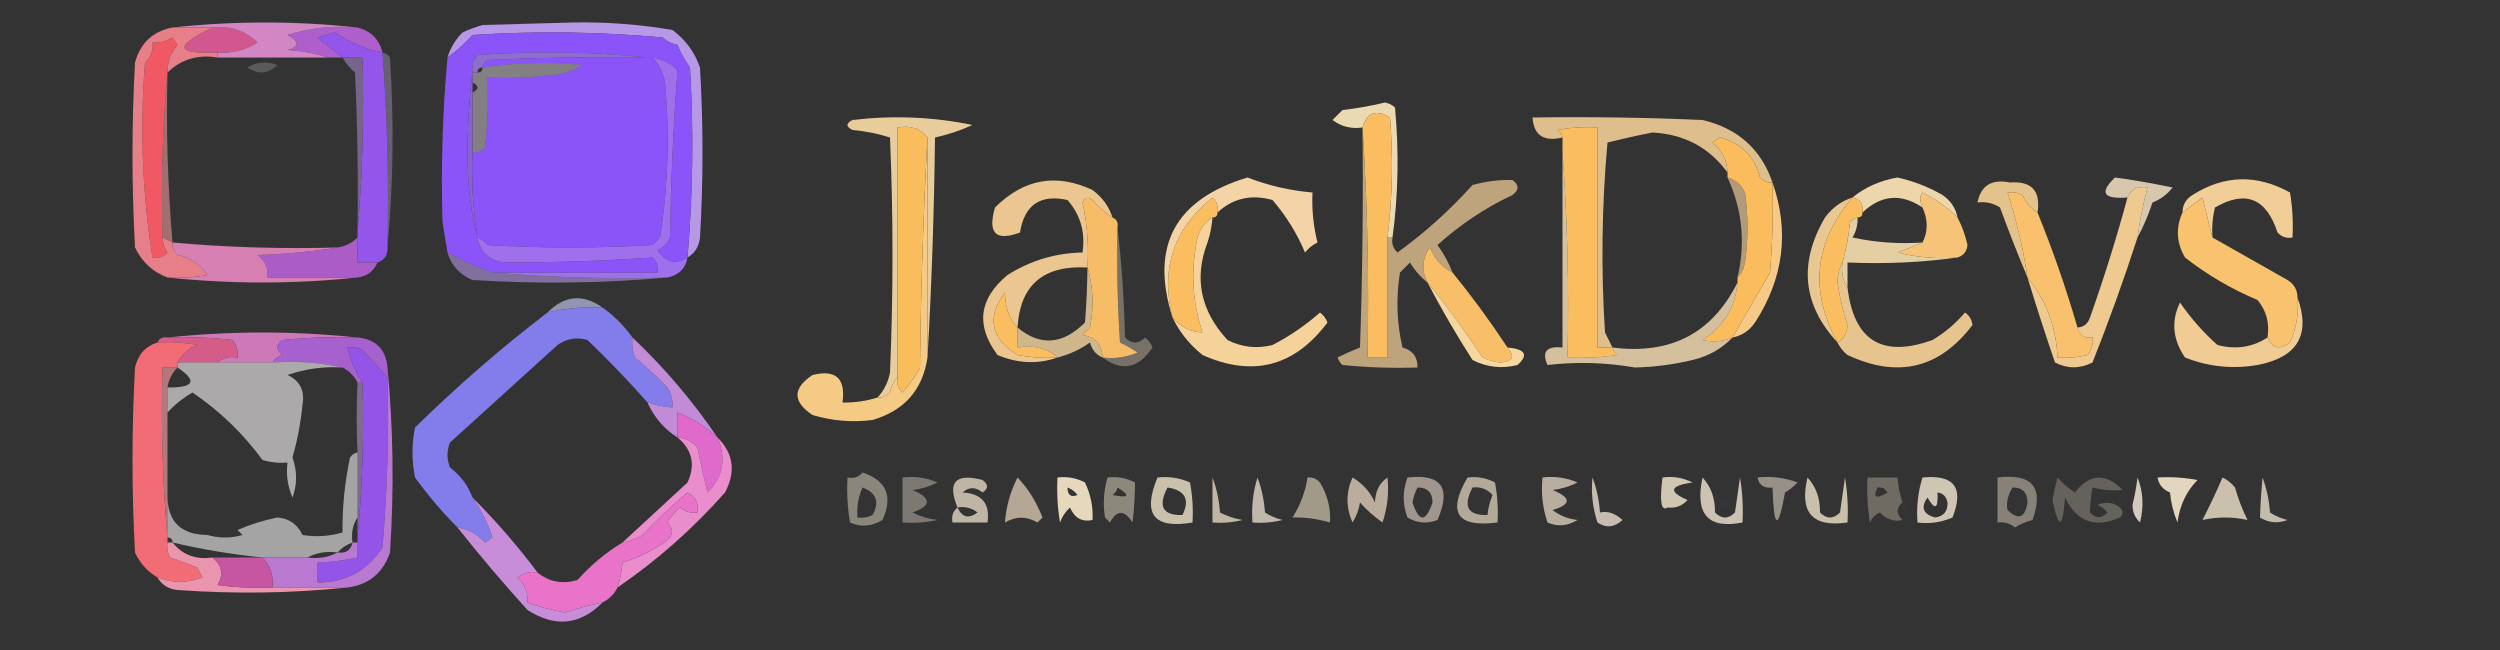 <?xml version="1.0" encoding="UTF-8"?>
<!DOCTYPE svg PUBLIC "-//W3C//DTD SVG 1.1//EN" "http://www.w3.org/Graphics/SVG/1.1/DTD/svg11.dtd">
<svg xmlns="http://www.w3.org/2000/svg" version="1.1" width="500px" height="130px" style="shape-rendering:geometricPrecision; text-rendering:geometricPrecision; image-rendering:optimizeQuality; fill-rule:evenodd; clip-rule:evenodd" xmlns:xlink="http://www.w3.org/1999/xlink">
<rect width="100%" height="100%" fill="#333333" stroke="none"/>
<g><path style="opacity:0.004" fill="#fefffe" d="M 454.5,-0.5 C 454.833,-0.5 455.167,-0.5 455.5,-0.5C 455.315,0.17 454.981,0.17 454.5,-0.5 Z"/></g>
<g><path style="opacity:0.004" fill="#fefffe" d="M 196.5,3.5 C 197.833,4.167 197.833,4.167 196.5,3.5 Z"/></g>
<g><path style="opacity:0.004" fill="#fefffe" d="M 310.5,3.5 C 311.833,4.167 311.833,4.167 310.5,3.5 Z"/></g>
<g><path style="opacity:0.004" fill="#fefffe" d="M 92.5,6.5 C 91.833,5.167 91.833,5.167 92.5,6.5 Z"/></g>
<g><path style="opacity:0.973" fill="#bb9beb" d="M 137.5,51.5 C 138.587,38.859 138.754,26.193 138,13.5C 136.98,12.11 136.147,10.61 135.5,9C 134.376,8.751 133.376,8.251 132.5,7.5C 119.846,6.334 107.18,6.167 94.5,7C 92.963,8.707 91.296,10.207 89.5,11.5C 90.075,9.589 91.075,7.922 92.5,6.5C 93.766,5.91 95.099,5.41 96.5,5C 102.5,4.833 108.5,4.667 114.5,4.5C 121.269,4.371 127.936,4.871 134.5,6C 137.106,7.938 138.939,10.438 140,13.5C 140.667,24.833 140.667,36.167 140,47.5C 139.8,49.32 138.966,50.653 137.5,51.5 Z"/></g>
<g><path style="opacity:1" fill="#d3578f" d="M 42.5,5.5 C 46.05,5.133 49.05,6.133 51.5,8.5C 49.067,10.054 46.401,10.72 43.5,10.5C 35.076,10.885 34.743,9.218 42.5,5.5 Z"/></g>
<g><path style="opacity:1" fill="#ae5fcb" d="M 71.5,5.5 C 74.189,6.189 75.856,7.856 76.5,10.5C 72.996,9.795 69.83,8.462 67,6.5C 65.833,6.833 64.667,7.167 63.5,7.5C 65.21,8.887 66.877,10.221 68.5,11.5C 67.5,11.5 66.5,11.5 65.5,11.5C 63.031,10.683 60.365,10.183 57.5,10C 59.891,9.309 59.891,8.309 57.5,7C 61.972,5.563 66.639,5.063 71.5,5.5 Z"/></g>
<g><path style="opacity:1" fill="#d287c4" d="M 34.5,5.5 C 46.833,4.167 59.167,4.167 71.5,5.5C 66.639,5.063 61.972,5.563 57.5,7C 59.891,8.309 59.891,9.309 57.5,10C 60.365,10.183 63.031,10.683 65.5,11.5C 58.167,11.5 50.833,11.5 43.5,11.5C 43.5,11.167 43.5,10.833 43.5,10.5C 46.401,10.72 49.067,10.054 51.5,8.5C 49.05,6.133 46.05,5.133 42.5,5.5C 39.833,5.5 37.167,5.5 34.5,5.5 Z"/></g>
<g><path style="opacity:0.004" fill="#fefffe" d="M 384.5,9.5 C 385.833,10.167 385.833,10.167 384.5,9.5 Z"/></g>
<g><path style="opacity:0.004" fill="#fefffe" d="M 183.5,11.5 C 184.833,12.167 184.833,12.167 183.5,11.5 Z"/></g>
<g><path style="opacity:0.194" fill="#fffefd" d="M 49.5,13.5 C 51.288,12.377 53.288,12.211 55.5,13C 53.635,14.8 51.635,14.966 49.5,13.5 Z"/></g>
<g><path style="opacity:1" fill="#8a54f8" d="M 137.5,51.5 C 135.088,52.979 133.088,52.479 131.5,50C 132.667,49.5 133.5,48.667 134,47.5C 134.178,36.257 134.678,25.09 135.5,14C 134.09,12.628 132.423,11.795 130.5,11.5C 130.167,11.5 129.833,11.5 129.5,11.5C 118.341,10.341 107.008,10.174 95.5,11C 94.663,12.011 94.33,13.178 94.5,14.5C 93.834,19.823 93.501,25.323 93.5,31C 93.505,36.876 94.171,42.376 95.5,47.5C 96.111,50.694 98.111,52.361 101.5,52.5C 111.175,52.5 120.842,52.167 130.5,51.5C 131.386,52.325 131.719,53.325 131.5,54.5C 120.5,54.5 109.5,54.5 98.5,54.5C 95.419,53.462 92.419,52.129 89.5,50.5C 89.167,48.5 88.833,46.5 88.5,44.5C 88.172,33.321 88.505,22.321 89.5,11.5C 91.296,10.207 92.963,8.707 94.5,7C 107.18,6.167 119.846,6.334 132.5,7.5C 133.376,8.251 134.376,8.751 135.5,9C 136.147,10.61 136.98,12.11 138,13.5C 138.754,26.193 138.587,38.859 137.5,51.5 Z M 129.5,11.5 C 129.833,11.5 130.167,11.5 130.5,11.5C 131.801,12.882 132.634,14.548 133,16.5C 133.95,26.933 133.617,37.266 132,47.5C 131.5,48 131,48.5 130.5,49C 119.5,49.667 108.5,49.667 97.5,49C 96.956,48.283 96.289,47.783 95.5,47.5C 94.593,41.894 94.26,36.227 94.5,30.5C 95.496,30.586 96.329,30.252 97,29.5C 97.499,24.845 97.666,20.178 97.5,15.5C 101.846,15.666 106.179,15.499 110.5,15C 112.715,14.829 114.715,14.163 116.5,13C 109.805,12.335 103.138,12.502 96.5,13.5C 96.611,12.883 96.944,12.383 97.5,12C 108.161,11.5 118.828,11.334 129.5,11.5 Z"/></g>
<g><path style="opacity:0.39" fill="#fefafe" d="M 94.5,30.5 C 94.5,26.5 94.5,22.5 94.5,18.5C 95.833,17.833 95.833,17.167 94.5,16.5C 94.5,15.833 94.5,15.167 94.5,14.5C 94.833,14.5 95.167,14.5 95.5,14.5C 96.167,14.5 96.5,14.167 96.5,13.5C 103.138,12.502 109.805,12.335 116.5,13C 114.715,14.163 112.715,14.829 110.5,15C 106.179,15.499 101.846,15.666 97.5,15.5C 97.666,20.178 97.499,24.845 97,29.5C 96.329,30.252 95.496,30.586 94.5,30.5 Z"/></g>
<g><path style="opacity:0.81" fill="#a37cf0" d="M 129.5,11.5 C 118.828,11.334 108.161,11.5 97.5,12C 96.944,12.383 96.611,12.883 96.5,13.5C 95.833,13.5 95.5,13.833 95.5,14.5C 95.167,14.5 94.833,14.5 94.5,14.5C 94.33,13.178 94.663,12.011 95.5,11C 107.008,10.174 118.341,10.341 129.5,11.5 Z"/></g>
<g><path style="opacity:1" fill="#f05963" d="M 33.5,14.5 C 32.505,25.321 32.172,36.321 32.5,47.5C 32.539,48.583 32.873,49.583 33.5,50.5C 32.675,51.386 31.675,51.719 30.5,51.5C 28.453,38.636 27.953,25.636 29,12.5C 30.188,11.437 30.688,10.103 30.5,8.5C 31.93,8.579 33.264,8.246 34.5,7.5C 34.833,8 35.167,8.5 35.5,9C 34.144,10.567 33.477,12.4 33.5,14.5 Z"/></g>
<g><path style="opacity:0.56" fill="#f99ea5" d="M 33.5,14.5 C 33.21,25.884 33.543,37.218 34.5,48.5C 33.833,48.167 33.167,47.833 32.5,47.5C 32.172,36.321 32.505,25.321 33.5,14.5 Z"/></g>
<g><path style="opacity:0.304" fill="#dbc7fe" d="M 76.5,10.5 C 77.117,10.611 77.617,10.944 78,11.5C 78.827,24.34 78.66,37.007 77.5,49.5C 77.796,36.451 77.463,23.451 76.5,10.5 Z"/></g>
<g><path style="opacity:0.982" fill="#ea8089" d="M 34.5,5.5 C 37.167,5.5 39.833,5.5 42.5,5.5C 34.743,9.218 35.076,10.885 43.5,10.5C 43.5,10.833 43.5,11.167 43.5,11.5C 39.567,10.857 36.234,11.857 33.5,14.5C 33.477,12.4 34.144,10.567 35.5,9C 35.167,8.5 34.833,8 34.5,7.5C 33.264,8.246 31.93,8.579 30.5,8.5C 30.688,10.103 30.188,11.437 29,12.5C 27.953,25.636 28.453,38.636 30.5,51.5C 31.675,51.719 32.675,51.386 33.5,50.5C 32.873,49.583 32.539,48.583 32.5,47.5C 33.167,47.833 33.833,48.167 34.5,48.5C 34.414,49.496 34.748,50.329 35.5,51C 38.047,51.552 40.047,52.886 41.5,55C 38.854,55.497 36.187,55.664 33.5,55.5C 30.572,54.409 28.405,52.409 27,49.5C 26.333,37.167 26.333,24.833 27,12.5C 28.083,8.582 30.583,6.248 34.5,5.5 Z"/></g>
<g><path style="opacity:0.446" fill="#c9a1f9" d="M 68.5,11.5 C 69.833,11.5 71.167,11.5 72.5,11.5C 72.828,23.345 72.495,35.012 71.5,46.5C 71.666,35.828 71.5,25.162 71,14.5C 69.955,13.627 69.122,12.627 68.5,11.5 Z"/></g>
<g><path style="opacity:0.991" fill="#8963d1" d="M 94.5,14.5 C 94.5,15.167 94.5,15.833 94.5,16.5C 94.5,17.167 94.5,17.833 94.5,18.5C 94.5,22.5 94.5,26.5 94.5,30.5C 94.26,36.227 94.593,41.894 95.5,47.5C 94.171,42.376 93.505,36.876 93.5,31C 93.501,25.323 93.834,19.823 94.5,14.5 Z"/></g>
<g><path style="opacity:1" fill="#9455ea" d="M 76.5,10.5 C 77.463,23.451 77.796,36.451 77.5,49.5C 77.573,51.027 76.906,52.027 75.5,52.5C 74.167,52.5 72.833,52.5 71.5,52.5C 71.5,50.833 71.5,49.167 71.5,47.5C 71.5,47.167 71.5,46.833 71.5,46.5C 72.495,35.012 72.828,23.345 72.5,11.5C 71.167,11.5 69.833,11.5 68.5,11.5C 66.877,10.221 65.21,8.887 63.5,7.5C 64.667,7.167 65.833,6.833 67,6.5C 69.83,8.462 72.996,9.795 76.5,10.5 Z"/></g>
<g><path style="opacity:0.949" fill="#f4e2b7" d="M 278.5,47.5 C 278.167,47.5 277.833,47.5 277.5,47.5C 278.49,39.523 278.657,31.523 278,23.5C 275.189,21.82 273.356,22.487 272.5,25.5C 270.25,25.819 268.25,25.319 266.5,24C 267.167,23.333 267.833,22.667 268.5,22C 271.372,21.685 274.205,21.185 277,20.5C 277.772,20.645 278.439,20.978 279,21.5C 279.824,30.343 279.657,39.01 278.5,47.5 Z"/></g>
<g><path style="opacity:0.004" fill="#fefffe" d="M 370.5,23.5 C 371.833,24.167 371.833,24.167 370.5,23.5 Z"/></g>
<g><path style="opacity:0.004" fill="#fefffe" d="M 83.5,24.5 C 84.833,25.167 84.833,25.167 83.5,24.5 Z"/></g>
<g><path style="opacity:0.941" fill="#f3d5a3" d="M 185.5,71.5 C 185.5,56.833 185.5,42.167 185.5,27.5C 184.082,25.692 182.082,25.025 179.5,25.5C 179.5,42.167 179.5,58.833 179.5,75.5C 178.732,76.263 178.232,77.263 178,78.5C 177.329,79.252 176.496,79.586 175.5,79.5C 176.801,78.118 177.634,76.452 178,74.5C 178.667,58.833 178.667,43.167 178,27.5C 175.595,26.726 173.095,26.226 170.5,26C 169.167,25.333 169.167,24.667 170.5,24C 178.665,23.036 186.665,23.37 194.5,25C 192.111,26.096 189.611,26.929 187,27.5C 186.831,42.339 186.331,57.006 185.5,71.5 Z"/></g>
<g><path style="opacity:0.89" fill="#f2cf98" d="M 354.5,36.5 C 353.504,36.586 352.671,36.252 352,35.5C 350.924,31.286 348.258,28.619 344,27.5C 343.5,27.833 343,28.167 342.5,28.5C 344.415,30.071 345.415,32.071 345.5,34.5C 341.861,29.511 336.861,26.844 330.5,26.5C 327.497,27.085 324.497,27.752 321.5,28.5C 320.353,41.121 320.186,53.788 321,66.5C 321.513,67.527 322.013,68.527 322.5,69.5C 321.5,69.5 320.5,69.5 319.5,69.5C 319.5,54.833 319.5,40.167 319.5,25.5C 316.813,25.336 314.146,25.503 311.5,26C 312.056,26.383 312.389,26.883 312.5,27.5C 308.759,28.401 306.759,27.068 306.5,23.5C 317.838,23.334 329.172,23.5 340.5,24C 347.557,25.665 352.224,29.832 354.5,36.5 Z"/></g>
<g><path style="opacity:0.004" fill="#fefffe" d="M 161.5,27.5 C 162.833,28.167 162.833,28.167 161.5,27.5 Z"/></g>
<g><path style="opacity:0.004" fill="#fefffe" d="M 370.5,28.5 C 371.833,29.167 371.833,29.167 370.5,28.5 Z"/></g>
<g><path style="opacity:1" fill="#fabe61" d="M 322.5,69.5 C 322.611,70.117 322.944,70.617 323.5,71C 320.183,71.498 316.85,71.665 313.5,71.5C 313.829,57.657 313.496,43.99 312.5,30.5C 312.5,29.5 312.5,28.5 312.5,27.5C 312.389,26.883 312.056,26.383 311.5,26C 314.146,25.503 316.813,25.336 319.5,25.5C 319.5,40.167 319.5,54.833 319.5,69.5C 320.5,69.5 321.5,69.5 322.5,69.5 Z"/></g>
<g><path style="opacity:0.004" fill="#fefffe" d="M 156.5,32.5 C 157.833,33.167 157.833,33.167 156.5,32.5 Z"/></g>
<g><path style="opacity:0.004" fill="#fefffe" d="M 142.5,33.5 C 143.833,34.167 143.833,34.167 142.5,33.5 Z"/></g>
<g><path style="opacity:0.004" fill="#fefffe" d="M 224.5,34.5 C 225.833,35.167 225.833,35.167 224.5,34.5 Z"/></g>
<g><path style="opacity:0.914" fill="#f5d095" d="M 407.5,42.5 C 406.163,41.685 405.163,40.519 404.5,39C 403.552,38.517 402.552,38.35 401.5,38.5C 403.29,43.996 404.623,49.663 405.5,55.5C 403.596,50.972 401.763,46.306 400,41.5C 398.644,40.62 397.144,40.286 395.5,40.5C 396.174,37.093 398.341,35.76 402,36.5C 406.342,36.179 408.176,38.179 407.5,42.5 Z"/></g>
<g><path style="opacity:0.855" fill="#f3e1c2" d="M 427.5,47.5 C 427.959,44.123 428.626,40.789 429.5,37.5C 427.517,37.157 426.183,37.824 425.5,39.5C 420.648,39.871 419.815,38.538 423,35.5C 426.535,35.968 430.368,36.635 434.5,37.5C 433.482,38.852 432.149,39.852 430.5,40.5C 429.67,43.016 428.67,45.35 427.5,47.5 Z"/></g>
<g><path style="opacity:0.714" fill="#f4d09a" d="M 272.5,25.5 C 273.496,40.658 273.83,55.991 273.5,71.5C 274.833,71.5 276.167,71.5 277.5,71.5C 277.5,63.5 277.5,55.5 277.5,47.5C 277.833,47.5 278.167,47.5 278.5,47.5C 278.281,48.675 278.614,49.675 279.5,50.5C 284.948,46.555 289.948,42.055 294.5,37C 297.176,36.26 299.842,35.927 302.5,36C 303.833,37 303.833,38 302.5,39C 297.018,41.577 292.018,44.91 287.5,49C 288.758,50.741 289.758,52.574 290.5,54.5C 288.394,53.434 286.894,51.767 286,49.5C 284.417,51.699 284.25,54.032 285.5,56.5C 284.115,55.426 282.949,54.093 282,52.5C 281.333,53.167 280.667,53.833 280,54.5C 279.171,59.533 279.338,64.533 280.5,69.5C 282.55,70.077 283.55,71.41 283.5,73.5C 278.489,73.666 273.489,73.499 268.5,73C 268.043,72.586 267.709,72.086 267.5,71.5C 268.991,70.756 270.491,70.09 272,69.5C 272.5,54.837 272.667,40.17 272.5,25.5 Z"/></g>
<g><path style="opacity:0.961" fill="#f5dcb1" d="M 391.5,43.5 C 389.463,41.47 387.13,39.804 384.5,38.5C 383.913,39.233 383.913,40.233 384.5,41.5C 380.233,38.633 376.233,38.967 372.5,42.5C 372.715,40.821 372.048,39.821 370.5,39.5C 373.043,37.427 376.043,36.094 379.5,35.5C 382.673,36.211 385.673,37.377 388.5,39C 390.141,40.129 391.141,41.629 391.5,43.5 Z"/></g>
<g><path style="opacity:0.975" fill="#f6d29a" d="M 442.5,47.5 C 441.834,44.972 441.168,42.306 440.5,39.5C 439.148,40.524 437.815,41.524 436.5,42.5C 436.511,40.983 437.177,39.816 438.5,39C 444.838,34.982 451.338,34.816 458,38.5C 458.498,41.482 458.665,44.482 458.5,47.5C 457.325,47.719 456.325,47.386 455.5,46.5C 453.269,39.627 449.102,37.96 443,41.5C 442.505,43.473 442.338,45.473 442.5,47.5 Z"/></g>
<g><path style="opacity:0.004" fill="#fefffe" d="M 229.5,40.5 C 230.833,41.167 230.833,41.167 229.5,40.5 Z"/></g>
<g><path style="opacity:0.004" fill="#fefffe" d="M 359.5,40.5 C 360.833,41.167 360.833,41.167 359.5,40.5 Z"/></g>
<g><path style="opacity:0.004" fill="#fefffe" d="M 152.5,41.5 C 153.833,42.167 153.833,42.167 152.5,41.5 Z"/></g>
<g><path style="opacity:0.004" fill="#fefffe" d="M 7.5,43.5 C 8.833,44.167 8.833,44.167 7.5,43.5 Z"/></g>
<g><path style="opacity:0.004" fill="#f3edfe" d="M 88.5,44.5 C 88.833,46.5 89.167,48.5 89.5,50.5C 87.539,48.68 87.206,46.68 88.5,44.5 Z"/></g>
<g><path style="opacity:0.004" fill="#fefffe" d="M 432.5,44.5 C 433.833,45.167 433.833,45.167 432.5,44.5 Z"/></g>
<g><path style="opacity:0.004" fill="#fefffe" d="M 459.5,45.5 C 460.833,46.167 460.833,46.167 459.5,45.5 Z"/></g>
<g><path style="opacity:0.004" fill="#fefffe" d="M 142.5,46.5 C 143.833,47.167 143.833,47.167 142.5,46.5 Z"/></g>
<g><path style="opacity:0.655" fill="#f5d19e" d="M 345.5,35.5 C 347.074,35.937 348.241,36.937 349,38.5C 349.667,43.167 349.667,47.833 349,52.5C 348.768,53.737 348.268,54.737 347.5,55.5C 349.135,48.585 348.469,41.919 345.5,35.5 Z"/></g>
<g><path style="opacity:1" fill="#fabd60" d="M 243.5,42.5 C 243.5,43.167 243.167,43.5 242.5,43.5C 241.057,44.335 240.057,45.668 239.5,47.5C 238.104,53.972 238.437,60.306 240.5,66.5C 238.053,66.385 236.053,65.385 234.5,63.5C 232.048,53.749 234.714,45.749 242.5,39.5C 243.386,40.325 243.719,41.325 243.5,42.5 Z"/></g>
<g><path style="opacity:0.988" fill="#f5d5a7" d="M 263.5,48.5 C 262.542,48.953 261.708,49.62 261,50.5C 259.386,46.658 257.219,43.158 254.5,40C 250.259,38.812 246.592,39.645 243.5,42.5C 243.719,41.325 243.386,40.325 242.5,39.5C 234.714,45.749 232.048,53.749 234.5,63.5C 229.973,49.225 234.973,39.892 249.5,35.5C 253.701,37.124 258.034,38.124 262.5,38.5C 262.342,41.902 262.676,45.236 263.5,48.5 Z"/></g>
<g><path style="opacity:0.004" fill="#fefffe" d="M 358.5,47.5 C 359.833,48.167 359.833,48.167 358.5,47.5 Z"/></g>
<g><path style="opacity:0.969" fill="#f5cf94" d="M 427.5,47.5 C 424.76,55.969 421.76,64.303 418.5,72.5C 415.966,73.777 413.466,73.777 411,72.5C 409.056,66.835 407.222,61.168 405.5,55.5C 409.248,60.065 411.248,65.398 411.5,71.5C 413.527,71.662 415.527,71.496 417.5,71C 418.337,69.989 418.67,68.822 418.5,67.5C 416.821,67.715 415.821,67.048 415.5,65.5C 416.75,65.423 417.583,64.756 418,63.5C 420.816,55.553 423.316,47.553 425.5,39.5C 426.183,37.824 427.517,37.157 429.5,37.5C 428.626,40.789 427.959,44.123 427.5,47.5 Z"/></g>
<g><path style="opacity:0.004" fill="#fefffe" d="M 241.5,48.5 C 242.833,49.167 242.833,49.167 241.5,48.5 Z"/></g>
<g><path style="opacity:0.004" fill="#fefffe" d="M 263.5,48.5 C 264.833,49.167 264.833,49.167 263.5,48.5 Z"/></g>
<g><path style="opacity:0.894" fill="#f9e2b2" d="M 371.5,43.5 C 371.579,44.931 371.246,46.264 370.5,47.5C 375.12,48.493 379.786,48.827 384.5,48.5C 382.958,49.163 381.291,49.83 379.5,50.5C 383.445,51.491 387.445,51.824 391.5,51.5C 384.352,52.492 377.019,52.825 369.5,52.5C 369.5,54.167 369.5,55.833 369.5,57.5C 368.549,56.081 368.216,54.415 368.5,52.5C 369.228,49.92 369.728,47.254 370,44.5C 370.383,43.944 370.883,43.611 371.5,43.5 Z"/></g>
<g><path style="opacity:1" fill="#f6c479" d="M 391.5,43.5 C 392.38,45.137 393.046,46.97 393.5,49C 393.361,50.301 392.695,51.134 391.5,51.5C 387.445,51.824 383.445,51.491 379.5,50.5C 381.291,49.83 382.958,49.163 384.5,48.5C 385.623,46.312 385.623,43.979 384.5,41.5C 383.913,40.233 383.913,39.233 384.5,38.5C 387.13,39.804 389.463,41.47 391.5,43.5 Z"/></g>
<g><path style="opacity:1" fill="#ac5cc7" d="M 71.5,47.5 C 71.5,49.167 71.5,50.833 71.5,52.5C 72.833,52.5 74.167,52.5 75.5,52.5C 74.738,54.262 73.404,55.262 71.5,55.5C 65.5,55.5 59.5,55.5 53.5,55.5C 53.703,53.61 53.037,52.11 51.5,51C 57.016,50.827 62.349,50.327 67.5,49.5C 69.062,49.267 70.395,48.6 71.5,47.5 Z"/></g>
<g><path style="opacity:1" fill="#9e70ec" d="M 130.5,11.5 C 132.423,11.795 134.09,12.628 135.5,14C 134.678,25.09 134.178,36.257 134,47.5C 133.5,48.667 132.667,49.5 131.5,50C 133.088,52.479 135.088,52.979 137.5,51.5C 137.106,53.71 135.773,55.043 133.5,55.5C 121.655,55.828 109.988,55.495 98.5,54.5C 109.5,54.5 120.5,54.5 131.5,54.5C 131.719,53.325 131.386,52.325 130.5,51.5C 120.842,52.167 111.175,52.5 101.5,52.5C 98.111,52.361 96.111,50.694 95.5,47.5C 96.289,47.783 96.956,48.283 97.5,49C 108.5,49.667 119.5,49.667 130.5,49C 131,48.5 131.5,48 132,47.5C 133.617,37.266 133.95,26.933 133,16.5C 132.634,14.548 131.801,12.882 130.5,11.5 Z"/></g>
<g><path style="opacity:1" fill="#f8c26e" d="M 442.5,47.5 C 447.441,50.307 452.441,53.141 457.5,56C 458.823,56.816 459.489,57.983 459.5,59.5C 459.789,62.649 459.289,65.649 458,68.5C 455.955,70.043 454.455,69.71 453.5,67.5C 453.945,64.635 453.278,62.135 451.5,60C 446.256,57.797 441.422,54.964 437,51.5C 435.281,48.546 435.115,45.546 436.5,42.5C 437.815,41.524 439.148,40.524 440.5,39.5C 441.168,42.306 441.834,44.972 442.5,47.5 Z"/></g>
<g><path style="opacity:0.004" fill="#fefffe" d="M 492.5,52.5 C 493.833,53.167 493.833,53.167 492.5,52.5 Z"/></g>
<g><path style="opacity:1" fill="#d67fb2" d="M 34.5,48.5 C 45.419,49.477 56.419,49.81 67.5,49.5C 62.349,50.327 57.016,50.827 51.5,51C 53.037,52.11 53.703,53.61 53.5,55.5C 59.5,55.5 65.5,55.5 71.5,55.5C 58.833,56.833 46.167,56.833 33.5,55.5C 36.187,55.664 38.854,55.497 41.5,55C 40.047,52.886 38.047,51.552 35.5,51C 34.748,50.329 34.414,49.496 34.5,48.5 Z"/></g>
<g><path style="opacity:1" fill="#f9be68" d="M 290.5,54.5 C 294.399,59.284 298.066,64.284 301.5,69.5C 303.078,71.318 302.578,72.318 300,72.5C 298.774,72.355 297.607,72.022 296.5,71.5C 293.056,66.255 289.39,61.255 285.5,56.5C 284.25,54.032 284.417,51.699 286,49.5C 286.894,51.767 288.394,53.434 290.5,54.5 Z"/></g>
<g><path style="opacity:0.937" fill="#f4d199" d="M 370.5,39.5 C 362.838,48.474 361.838,58.141 367.5,68.5C 360.516,60.942 359.683,52.608 365,43.5C 366.451,41.536 368.284,40.203 370.5,39.5 Z"/></g>
<g><path style="opacity:0.588" fill="#b899ec" d="M 89.5,50.5 C 92.419,52.129 95.419,53.462 98.5,54.5C 109.988,55.495 121.655,55.828 133.5,55.5C 120.673,56.66 107.673,56.827 94.5,56C 91.921,54.924 90.254,53.091 89.5,50.5 Z"/></g>
<g><path style="opacity:1" fill="#f5ca85" d="M 185.5,27.5 C 185.5,42.167 185.5,56.833 185.5,71.5C 184.535,77.97 180.868,82.136 174.5,84C 170.449,84.518 166.449,84.184 162.5,83C 158.5,80.333 158.5,77.667 162.5,75C 167.16,73.839 169.16,75.672 168.5,80.5C 170.903,80.552 173.236,80.219 175.5,79.5C 176.496,79.586 177.329,79.252 178,78.5C 178.232,77.263 178.732,76.263 179.5,75.5C 179.281,76.675 179.614,77.675 180.5,78.5C 181.861,76.972 183.028,75.305 184,73.5C 184.169,57.995 184.669,42.661 185.5,27.5 Z"/></g>
<g><path style="opacity:0.941" fill="#f6cf96" d="M 222.5,43.5 C 221.038,42.542 219.705,41.376 218.5,40C 217.668,39.312 217.002,39.479 216.5,40.5C 217.439,44.765 217.772,49.098 217.5,53.5C 208.679,53.003 204.013,57.003 203.5,65.5C 201.803,63.695 200.97,61.361 201,58.5C 197.285,63.474 198.119,67.64 203.5,71C 206.146,71.497 208.813,71.664 211.5,71.5C 207.563,72.88 203.563,72.714 199.5,71C 195.105,65.093 195.772,59.76 201.5,55C 206.088,52.103 211.088,50.603 216.5,50.5C 217.1,46.484 216.1,42.984 213.5,40C 208.057,38.807 204.89,40.973 204,46.5C 199.154,48.322 197.488,46.656 199,41.5C 204.755,35.766 211.255,34.599 218.5,38C 220.464,39.451 221.797,41.284 222.5,43.5 Z"/></g>
<g><path style="opacity:1" fill="#fabd5f" d="M 370.5,39.5 C 372.048,39.821 372.715,40.821 372.5,42.5C 372.5,43.167 372.167,43.5 371.5,43.5C 370.883,43.611 370.383,43.944 370,44.5C 369.728,47.254 369.228,49.92 368.5,52.5C 367.844,53.622 367.511,54.955 367.5,56.5C 367.928,59.412 368.595,62.245 369.5,65C 369.392,66.681 368.725,67.848 367.5,68.5C 361.838,58.141 362.838,48.474 370.5,39.5 Z"/></g>
<g><path style="opacity:1" fill="#fabd5f" d="M 277.5,47.5 C 277.5,55.5 277.5,63.5 277.5,71.5C 276.167,71.5 274.833,71.5 273.5,71.5C 273.83,55.991 273.496,40.658 272.5,25.5C 273.356,22.487 275.189,21.82 278,23.5C 278.657,31.523 278.49,39.523 277.5,47.5 Z"/></g>
<g><path style="opacity:1" fill="#f6c986" d="M 354.5,36.5 C 357.914,46.288 356.748,55.621 351,64.5C 349.871,66.141 348.371,67.141 346.5,67.5C 348.959,63.262 351.459,58.928 354,54.5C 354.499,48.509 354.666,42.509 354.5,36.5 Z"/></g>
<g><path style="opacity:0.651" fill="#c4c9f2" d="M 120.5,61.5 C 116.766,61.323 113.099,61.656 109.5,62.5C 112.904,59.063 116.571,58.73 120.5,61.5 Z"/></g>
<g><path style="opacity:1" fill="#fabc5d" d="M 354.5,36.5 C 354.666,42.509 354.499,48.509 354,54.5C 351.459,58.928 348.959,63.262 346.5,67.5C 344.545,68.323 342.545,68.49 340.5,68C 344.767,65.255 347.101,61.422 347.5,56.5C 347.5,56.167 347.5,55.833 347.5,55.5C 348.268,54.737 348.768,53.737 349,52.5C 349.667,47.833 349.667,43.167 349,38.5C 348.241,36.937 347.074,35.937 345.5,35.5C 345.5,35.167 345.5,34.833 345.5,34.5C 345.415,32.071 344.415,30.071 342.5,28.5C 343,28.167 343.5,27.833 344,27.5C 348.258,28.619 350.924,31.286 352,35.5C 352.671,36.252 353.504,36.586 354.5,36.5 Z"/></g>
<g><path style="opacity:0.988" fill="#f8d8a1" d="M 285.5,56.5 C 289.39,61.255 293.056,66.255 296.5,71.5C 297.607,72.022 298.774,72.355 300,72.5C 302.578,72.318 303.078,71.318 301.5,69.5C 305.084,69.82 305.751,70.987 303.5,73C 300.366,73.79 297.366,73.457 294.5,72C 291.245,66.928 288.245,61.762 285.5,56.5 Z"/></g>
<g><path style="opacity:1" fill="#f9c16d" d="M 407.5,42.5 C 410.537,49.942 413.204,57.609 415.5,65.5C 415.821,67.048 416.821,67.715 418.5,67.5C 418.67,68.822 418.337,69.989 417.5,71C 415.527,71.496 413.527,71.662 411.5,71.5C 411.248,65.398 409.248,60.065 405.5,55.5C 404.623,49.663 403.29,43.996 401.5,38.5C 402.552,38.35 403.552,38.517 404.5,39C 405.163,40.519 406.163,41.685 407.5,42.5 Z"/></g>
<g><path style="opacity:1" fill="#fabe60" d="M 203.5,65.5 C 203.5,66.833 203.5,68.167 203.5,69.5C 206.698,68.964 209.365,69.631 211.5,71.5C 208.813,71.664 206.146,71.497 203.5,71C 198.119,67.64 197.285,63.474 201,58.5C 200.97,61.361 201.803,63.695 203.5,65.5 Z"/></g>
<g><path style="opacity:0.341" fill="#fbe9cf" d="M 223.5,45.5 C 224.329,52.655 224.829,59.989 225,67.5C 226.333,68.833 227.667,68.833 229,67.5C 229.692,68.025 230.192,68.692 230.5,69.5C 227.708,73.704 224.375,74.371 220.5,71.5C 222.924,71.808 225.257,71.474 227.5,70.5C 226.372,69.738 225.205,69.071 224,68.5C 223.5,60.841 223.334,53.174 223.5,45.5 Z"/></g>
<g><path style="opacity:1" fill="#f5d299" d="M 242.5,43.5 C 242.371,45.216 242.038,46.883 241.5,48.5C 238.764,55.653 240.098,62.153 245.5,68C 248.366,69.457 251.366,69.79 254.5,69C 257.941,67.224 261.108,65.057 264,62.5C 264.692,63.025 265.192,63.692 265.5,64.5C 258.887,73.316 250.553,75.483 240.5,71C 237.882,68.894 235.882,66.394 234.5,63.5C 236.053,65.385 238.053,66.385 240.5,66.5C 238.437,60.306 238.104,53.972 239.5,47.5C 240.057,45.668 241.057,44.335 242.5,43.5 Z"/></g>
<g><path style="opacity:0.004" fill="#fefffe" d="M 285.5,67.5 C 286.833,68.167 286.833,68.167 285.5,67.5 Z"/></g>
<g><path style="opacity:1" fill="#cd78b7" d="M 33.5,67.5 C 46.167,66.167 58.833,66.167 71.5,67.5C 66.489,67.334 61.489,67.501 56.5,68C 55.167,69 55.167,70 56.5,71C 55.584,71.278 54.917,71.778 54.5,72.5C 50.833,72.5 47.167,72.5 43.5,72.5C 44.568,71.566 45.901,71.232 47.5,71.5C 47.67,70.178 47.337,69.011 46.5,68C 42.179,67.501 37.846,67.334 33.5,67.5 Z"/></g>
<g><path style="opacity:1" fill="#fabd5e" d="M 185.5,27.5 C 184.669,42.661 184.169,57.995 184,73.5C 183.028,75.305 181.861,76.972 180.5,78.5C 179.614,77.675 179.281,76.675 179.5,75.5C 179.5,58.833 179.5,42.167 179.5,25.5C 182.082,25.025 184.082,25.692 185.5,27.5 Z"/></g>
<g><path style="opacity:0.804" fill="#f6d6a3" d="M 217.5,53.5 C 218.645,57.311 218.812,61.311 218,65.5C 217.5,66 217,66.5 216.5,67C 219.072,67.431 220.406,68.931 220.5,71.5C 219.21,70.942 218.377,69.942 218,68.5C 216.007,69.914 213.84,70.914 211.5,71.5C 209.365,69.631 206.698,68.964 203.5,69.5C 203.5,68.167 203.5,66.833 203.5,65.5C 208.035,69.276 212.535,68.943 217,64.5C 217.298,60.634 217.464,56.968 217.5,53.5 Z"/></g>
<g><path style="opacity:0.996" fill="#f7be67" d="M 222.5,43.5 C 223.338,43.842 223.672,44.508 223.5,45.5C 223.334,53.174 223.5,60.841 224,68.5C 225.205,69.071 226.372,69.738 227.5,70.5C 225.257,71.474 222.924,71.808 220.5,71.5C 220.406,68.931 219.072,67.431 216.5,67C 217,66.5 217.5,66 218,65.5C 218.812,61.311 218.645,57.311 217.5,53.5C 217.772,49.098 217.439,44.765 216.5,40.5C 217.002,39.479 217.668,39.312 218.5,40C 219.705,41.376 221.038,42.542 222.5,43.5 Z"/></g>
<g><path style="opacity:1" fill="#a761cf" d="M 71.5,67.5 C 75.167,67.833 77.167,69.833 77.5,73.5C 77.5,74.167 77.5,74.833 77.5,75.5C 75.912,73.681 74.246,71.847 72.5,70C 71.552,69.517 70.552,69.35 69.5,69.5C 70.043,72.038 71.043,74.372 72.5,76.5C 72.167,76.5 71.833,76.5 71.5,76.5C 70.833,75.167 69.833,74.167 68.5,73.5C 64.03,72.514 59.363,72.18 54.5,72.5C 54.917,71.778 55.584,71.278 56.5,71C 55.167,70 55.167,69 56.5,68C 61.489,67.501 66.489,67.334 71.5,67.5 Z"/></g>
<g><path style="opacity:1" fill="#d35d88" d="M 31.5,68.5 C 31.842,67.662 32.508,67.328 33.5,67.5C 37.846,67.334 42.179,67.501 46.5,68C 47.337,69.011 47.67,70.178 47.5,71.5C 45.901,71.232 44.568,71.566 43.5,72.5C 40.833,72.5 38.167,72.5 35.5,72.5C 36.343,70.827 37.676,69.66 39.5,69C 36.854,68.503 34.187,68.336 31.5,68.5 Z"/></g>
<g><path style="opacity:0.924" fill="#f5cf95" d="M 368.5,52.5 C 368.216,54.415 368.549,56.081 369.5,57.5C 370.769,68.134 376.436,71.634 386.5,68C 388.96,66.542 391.127,64.709 393,62.5C 393.87,63.108 394.37,63.941 394.5,65C 387.893,73.708 379.559,75.708 369.5,71C 368.619,70.292 367.953,69.458 367.5,68.5C 368.725,67.848 369.392,66.681 369.5,65C 368.595,62.245 367.928,59.412 367.5,56.5C 367.511,54.955 367.844,53.622 368.5,52.5 Z"/></g>
<g><path style="opacity:0.961" fill="#f7d198" d="M 459.5,59.5 C 462.179,66.96 459.512,71.46 451.5,73C 446.494,73.85 441.661,73.35 437,71.5C 434.531,67.889 434.198,64.222 436,60.5C 438.186,63.681 440.686,66.515 443.5,69C 447.149,69.963 450.482,69.463 453.5,67.5C 454.455,69.71 455.955,70.043 458,68.5C 459.289,65.649 459.789,62.649 459.5,59.5 Z"/></g>
<g><path style="opacity:0.835" fill="#f5dcb3" d="M 312.5,30.5 C 313.496,43.99 313.829,57.657 313.5,71.5C 316.85,71.665 320.183,71.498 323.5,71C 322.944,70.617 322.611,70.117 322.5,69.5C 334.109,70.993 342.442,66.66 347.5,56.5C 347.101,61.422 344.767,65.255 340.5,68C 342.545,68.49 344.545,68.323 346.5,67.5C 344.351,69.746 341.684,71.246 338.5,72C 334.721,72.906 330.888,73.406 327,73.5C 321.145,72.49 315.312,72.324 309.5,73C 308.306,70.342 309.306,69.176 312.5,69.5C 312.5,56.5 312.5,43.5 312.5,30.5 Z"/></g>
<g><path style="opacity:0.594" fill="#fef9fc" d="M 35.5,73.5 C 35.5,73.167 35.5,72.833 35.5,72.5C 38.167,72.5 40.833,72.5 43.5,72.5C 47.167,72.5 50.833,72.5 54.5,72.5C 59.363,72.18 64.03,72.514 68.5,73.5C 64.727,73.263 61.06,73.763 57.5,75C 59.99,76.128 60.99,78.128 60.5,81C 60.147,84.56 59.48,88.06 58.5,91.5C 59.455,94.221 59.455,96.888 58.5,99.5C 57.526,97.257 57.192,94.924 57.5,92.5C 55.801,92.66 54.134,92.493 52.5,92C 48.598,86.686 43.932,82.186 38.5,78.5C 36.581,79.612 34.914,80.946 33.5,82.5C 33.5,80.833 33.5,79.167 33.5,77.5C 38.866,77.542 39.532,76.208 35.5,73.5 Z"/></g>
<g><path style="opacity:0.004" fill="#fefffe" d="M 457.5,76.5 C 458.833,77.167 458.833,77.167 457.5,76.5 Z"/></g>
<g><path style="opacity:0.465" fill="#d3adfe" d="M 71.5,76.5 C 71.833,76.5 72.167,76.5 72.5,76.5C 72.828,87.013 72.494,97.347 71.5,107.5C 71.5,106.167 71.5,104.833 71.5,103.5C 71.5,99.167 71.5,94.833 71.5,90.5C 71.285,86.013 71.285,81.347 71.5,76.5 Z"/></g>
<g><path style="opacity:1" fill="#9554e8" d="M 77.5,75.5 C 77.791,86.865 77.457,98.199 76.5,109.5C 73.422,114.205 69.089,116.538 63.5,116.5C 63.5,115.167 63.5,113.833 63.5,112.5C 66.206,112.425 68.873,112.092 71.5,111.5C 71.5,110.5 71.5,109.5 71.5,108.5C 71.5,108.167 71.5,107.833 71.5,107.5C 72.494,97.347 72.828,87.013 72.5,76.5C 71.043,74.372 70.043,72.038 69.5,69.5C 70.552,69.35 71.552,69.517 72.5,70C 74.246,71.847 75.912,73.681 77.5,75.5 Z"/></g>
<g><path style="opacity:0.649" fill="#f89ca5" d="M 35.5,73.5 C 34.4,74.605 33.733,75.938 33.5,77.5C 33.5,79.167 33.5,80.833 33.5,82.5C 33.5,88.167 33.5,93.833 33.5,99.5C 33.5,102.167 33.5,104.833 33.5,107.5C 32.505,96.346 32.172,85.012 32.5,73.5C 33.5,73.5 34.5,73.5 35.5,73.5 Z"/></g>
<g><path style="opacity:1" fill="#837deb" d="M 120.5,61.5 C 122.833,63.167 124.833,65.167 126.5,67.5C 126.343,68.873 126.51,70.207 127,71.5C 129.262,73.384 131.428,75.384 133.5,77.5C 134.246,78.736 134.579,80.07 134.5,81.5C 132.784,81.371 131.117,81.038 129.5,80.5C 125.731,76.229 121.731,72.062 117.5,68C 115.365,67.365 113.365,67.699 111.5,69C 104.333,75.5 97.167,82 90,88.5C 89.333,90.167 89.333,91.833 90,93.5C 92.102,95.095 93.602,97.095 94.5,99.5C 96.213,101.907 97.547,104.574 98.5,107.5C 98,107.833 97.5,108.167 97,108.5C 95.505,106.837 93.672,105.837 91.5,105.5C 88.448,102.424 85.614,99.091 83,95.5C 82.333,92.167 82.333,88.833 83,85.5C 91.429,77.228 100.263,69.561 109.5,62.5C 113.099,61.656 116.766,61.323 120.5,61.5 Z"/></g>
<g><path style="opacity:1" fill="#c18bd8" d="M 126.5,67.5 C 132.91,73.574 138.577,80.24 143.5,87.5C 141.12,85.314 138.454,83.647 135.5,82.5C 135.5,84.167 135.5,85.833 135.5,87.5C 132.8,85.766 130.8,83.432 129.5,80.5C 131.117,81.038 132.784,81.371 134.5,81.5C 134.579,80.07 134.246,78.736 133.5,77.5C 131.428,75.384 129.262,73.384 127,71.5C 126.51,70.207 126.343,68.873 126.5,67.5 Z"/></g>
<g><path style="opacity:0.004" fill="#fefffe" d="M 197.5,80.5 C 198.833,81.167 198.833,81.167 197.5,80.5 Z"/></g>
<g><path style="opacity:0.004" fill="#fefffe" d="M 451.5,81.5 C 452.833,82.167 452.833,82.167 451.5,81.5 Z"/></g>
<g><path style="opacity:0.004" fill="#fefffe" d="M 261.5,83.5 C 262.833,84.167 262.833,84.167 261.5,83.5 Z"/></g>
<g><path style="opacity:0.004" fill="#fefffe" d="M 271.5,84.5 C 272.833,85.167 272.833,85.167 271.5,84.5 Z"/></g>
<g><path style="opacity:0.004" fill="#fefffe" d="M 382.5,84.5 C 383.833,85.167 383.833,85.167 382.5,84.5 Z"/></g>
<g><path style="opacity:0.004" fill="#fefffe" d="M 491.5,86.5 C 492.833,87.167 492.833,87.167 491.5,86.5 Z"/></g>
<g><path style="opacity:0.004" fill="#fefffe" d="M 205.5,87.5 C 206.833,88.167 206.833,88.167 205.5,87.5 Z"/></g>
<g><path style="opacity:0.004" fill="#fefffe" d="M 467.5,89.5 C 468.833,90.167 468.833,90.167 467.5,89.5 Z"/></g>
<g><path style="opacity:0.004" fill="#fefffe" d="M 296.5,92.5 C 297.833,93.167 297.833,93.167 296.5,92.5 Z"/></g>
<g><path style="opacity:1" fill="#e06acb" d="M 143.5,87.5 C 145.307,91.665 144.64,95.331 141.5,98.5C 140.752,95.503 140.085,92.503 139.5,89.5C 138.423,88.295 137.09,87.628 135.5,87.5C 135.5,85.833 135.5,84.167 135.5,82.5C 138.454,83.647 141.12,85.314 143.5,87.5 Z"/></g>
<g><path style="opacity:1" fill="#f16c75" d="M 31.5,68.5 C 34.187,68.336 36.854,68.503 39.5,69C 37.676,69.66 36.343,70.827 35.5,72.5C 35.5,72.833 35.5,73.167 35.5,73.5C 34.5,73.5 33.5,73.5 32.5,73.5C 32.172,85.012 32.505,96.346 33.5,107.5C 33.5,107.833 33.5,108.167 33.5,108.5C 33.35,109.552 33.517,110.552 34,111.5C 35.825,112.103 37.659,112.77 39.5,113.5C 39.833,114.167 40.167,114.833 40.5,115.5C 37.502,116.643 34.502,116.643 31.5,115.5C 29.496,114.327 27.996,112.66 27,110.5C 26.333,98.167 26.333,85.833 27,73.5C 27.612,70.885 29.112,69.219 31.5,68.5 Z"/></g>
<g><path style="opacity:0.004" fill="#fefffe" d="M 277.5,94.5 C 278.833,95.167 278.833,95.167 277.5,94.5 Z"/></g>
<g><path style="opacity:0.702" fill="#f1e2ce" d="M 308.5,95.5 C 310.924,95.192 313.257,95.526 315.5,96.5C 313.922,97.298 312.256,97.798 310.5,98C 314.299,99.553 314.299,100.886 310.5,102C 311.949,103.117 313.616,103.784 315.5,104C 313.48,105.217 311.48,105.383 309.5,104.5C 308.516,101.572 308.183,98.572 308.5,95.5 Z"/></g>
<g><path style="opacity:0.745" fill="#efe1cb" d="M 191.5,101.5 C 189.417,96.414 191.083,94.58 196.5,96C 197.711,96.893 197.711,97.726 196.5,98.5C 195.109,97.355 193.776,97.355 192.5,98.5C 196.375,98.705 198.041,100.705 197.5,104.5C 195.167,104.5 192.833,104.5 190.5,104.5C 190.263,103.209 190.596,102.209 191.5,101.5 Z M 191.5,101.5 C 192.978,101.238 194.311,101.571 195.5,102.5C 193.76,103.809 192.427,103.476 191.5,101.5 Z"/></g>
<g><path style="opacity:0.682" fill="#f0dec3" d="M 203.5,95.5 C 205.613,97.691 207.28,100.358 208.5,103.5C 208.167,103.833 207.833,104.167 207.5,104.5C 205.298,103.22 203.132,103.22 201,104.5C 201.206,101.394 202.039,98.394 203.5,95.5 Z"/></g>
<g><path style="opacity:0.925" fill="#f0e3c9" d="M 431.5,95.5 C 434.187,95.336 436.854,95.503 439.5,96C 437.257,98.295 435.923,101.129 435.5,104.5C 434.692,102.577 434.192,100.577 434,98.5C 432.583,97.922 431.75,96.922 431.5,95.5 Z"/></g>
<g><path style="opacity:0.804" fill="#eee2c9" d="M 444.5,95.5 C 445.458,95.953 446.292,96.62 447,97.5C 447.642,99.762 448.475,101.929 449.5,104C 446.5,103.333 443.5,103.333 440.5,104C 441.932,101.197 443.266,98.364 444.5,95.5 Z"/></g>
<g><path style="opacity:0.804" fill="#e4ddcb" d="M 452.5,95.5 C 453.314,97.631 453.814,99.964 454,102.5C 455.067,103.191 456.234,103.691 457.5,104C 455.559,104.743 453.726,104.576 452,103.5C 452.083,100.881 452.25,98.214 452.5,95.5 Z"/></g>
<g><path style="opacity:1" fill="#ea8dcc" d="M 135.5,87.5 C 137.09,87.628 138.423,88.295 139.5,89.5C 140.085,92.503 140.752,95.503 141.5,98.5C 144.64,95.331 145.307,91.665 143.5,87.5C 146.703,90.683 147.203,94.35 145,98.5C 138.607,105.728 131.44,112.061 123.5,117.5C 124.038,115.883 124.371,114.216 124.5,112.5C 127.723,111.555 130.723,110.055 133.5,108C 134.711,106.887 134.711,105.72 133.5,104.5C 134.145,103.354 134.978,102.354 136,101.5C 137.011,102.337 138.178,102.67 139.5,102.5C 139.778,100.654 139.111,99.32 137.5,98.5C 134.349,101.15 131.349,103.984 128.5,107C 127.255,107.791 125.922,108.291 124.5,108.5C 128.787,104.55 133.12,100.55 137.5,96.5C 139.125,92.954 138.458,89.954 135.5,87.5 Z"/></g>
<g><path style="opacity:0.396" fill="#eee2cf" d="M 180.5,95.5 C 182.924,95.192 185.257,95.526 187.5,96.5C 185.922,97.298 184.256,97.798 182.5,98C 186.34,99.64 186.34,101.14 182.5,102.5C 184.078,103.298 185.744,103.798 187.5,104C 185.19,104.497 182.857,104.663 180.5,104.5C 180.5,101.5 180.5,98.5 180.5,95.5 Z"/></g>
<g><path style="opacity:0.261" fill="#f1e6d1" d="M 411.5,95.5 C 412.474,96.635 413.641,97.635 415,98.5C 417.958,94.685 421.125,94.519 424.5,98C 422.512,98.18 420.512,98.014 418.5,97.5C 418.185,99.226 418.019,100.893 418,102.5C 419.183,103.731 420.349,103.731 421.5,102.5C 420.975,101.808 420.308,101.308 419.5,101C 421.112,100.28 422.612,100.446 424,101.5C 424.667,102.167 424.667,102.833 424,103.5C 419.013,105.697 415.346,104.364 413,99.5C 412.57,105.791 411.737,105.958 410.5,100C 410.773,98.467 411.106,96.967 411.5,95.5 Z"/></g>
<g><path style="opacity:0.863" fill="#ece1d3" d="M 427.5,95.5 C 428.638,98.303 428.805,101.304 428,104.5C 427.009,103.57 426.509,102.404 426.5,101C 426.943,99.175 427.277,97.342 427.5,95.5 Z"/></g>
<g><path style="opacity:0.477" fill="#f0e4cc" d="M 221.5,95.5 C 223.467,95.261 225.301,95.594 227,96.5C 226.986,99.364 226.82,102.031 226.5,104.5C 224.88,101.942 223.38,101.942 222,104.5C 221.667,104.167 221.333,103.833 221,103.5C 220.57,100.808 220.737,98.141 221.5,95.5 Z M 223.5,97.5 C 226.137,99.154 225.803,99.654 222.5,99C 223.056,98.617 223.389,98.117 223.5,97.5 Z"/></g>
<g><path style="opacity:0.592" fill="#eee0c3" d="M 261.5,95.5 C 262.496,95.414 263.329,95.748 264,96.5C 265.513,99.024 266.18,101.691 266,104.5C 263.429,103.755 260.929,103.421 258.5,103.5C 260.076,101.021 261.076,98.354 261.5,95.5 Z"/></g>
<g><path style="opacity:0.704" fill="#f2e0c9" d="M 277.5,95.5 C 277.817,98.572 277.484,101.572 276.5,104.5C 274.851,103.352 273.351,102.019 272,100.5C 271.781,101.938 271.281,103.271 270.5,104.5C 269.167,101.5 269.167,98.5 270.5,95.5C 272.527,96.693 274.027,98.36 275,100.5C 275.05,98.256 275.883,96.589 277.5,95.5 Z"/></g>
<g><path style="opacity:0.526" fill="#f2e4d1" d="M 351.5,95.5 C 354.247,95.187 356.914,95.52 359.5,96.5C 358.758,97.287 357.925,97.954 357,98.5C 355.606,106.22 354.772,105.886 354.5,97.5C 352.821,97.715 351.821,97.048 351.5,95.5 Z"/></g>
<g><path style="opacity:0.314" fill="#f3e5c8" d="M 380.5,100.5 C 379.209,101.542 379.209,102.708 380.5,104C 378.801,104.393 377.301,103.893 376,102.5C 375.055,102.905 374.388,103.572 374,104.5C 373.502,101.518 373.335,98.518 373.5,95.5C 375.5,95.5 377.5,95.5 379.5,95.5C 379.629,97.216 379.962,98.883 380.5,100.5 Z M 375.5,97.5 C 376.376,97.369 377.043,97.703 377.5,98.5C 375.192,99.873 374.525,99.54 375.5,97.5 Z"/></g>
<g><path style="opacity:0.447" fill="#f0e3cd" d="M 399.5,95.5 C 406.488,94.648 408.822,97.481 406.5,104C 405.234,104.309 404.067,104.809 403,105.5C 401.989,104.663 400.822,104.33 399.5,104.5C 399.5,101.5 399.5,98.5 399.5,95.5 Z M 402.5,97.5 C 404.484,97.484 405.484,98.484 405.5,100.5C 405.013,103.582 403.679,104.082 401.5,102C 401.214,100.612 401.548,99.112 402.5,97.5 Z"/></g>
<g><path style="opacity:0.467" fill="#f0e5ce" d="M 172.5,94.5 C 177.309,96.099 178.642,99.266 176.5,104C 174.314,105.309 172.147,105.476 170,104.5C 169.502,101.518 169.335,98.518 169.5,95.5C 170.791,95.737 171.791,95.404 172.5,94.5 Z M 172.5,97.5 C 175.294,98.585 175.961,100.418 174.5,103C 173.552,103.483 172.552,103.649 171.5,103.5C 171.325,101.379 171.659,99.379 172.5,97.5 Z"/></g>
<g><path style="opacity:0.957" fill="#eddfc2" d="M 211.5,95.5 C 213.467,95.261 215.301,95.594 217,96.5C 218.154,98.937 218.654,101.437 218.5,104C 216.406,104.445 214.906,103.612 214,101.5C 213.085,102.328 212.419,103.328 212,104.5C 211.502,101.518 211.335,98.518 211.5,95.5 Z M 213.5,97.5 C 214.289,97.783 214.956,98.283 215.5,99C 214.184,99.528 213.517,99.028 213.5,97.5 Z"/></g>
<g><path style="opacity:0.825" fill="#eadfc7" d="M 231.5,95.5 C 233.792,95.244 235.959,95.577 238,96.5C 238.497,99.146 238.664,101.813 238.5,104.5C 230.759,105.835 228.426,102.835 231.5,95.5 Z M 233.5,97.5 C 237.013,98.028 238.013,99.862 236.5,103C 232.537,103.118 231.537,101.284 233.5,97.5 Z"/></g>
<g><path style="opacity:0.769" fill="#ebe0cf" d="M 251.5,95.5 C 252.314,97.631 252.814,99.964 253,102.5C 254.067,103.191 255.234,103.691 256.5,104C 254.527,104.495 252.527,104.662 250.5,104.5C 250.264,101.391 250.597,98.391 251.5,95.5 Z"/></g>
<g><path style="opacity:0.851" fill="#eae0c8" d="M 332.5,95.5 C 334.604,95.201 336.604,95.534 338.5,96.5C 333.938,97.14 333.604,98.306 337.5,100C 336.437,101.188 335.103,101.688 333.5,101.5C 332.223,102.317 331.89,100.317 332.5,95.5 Z"/></g>
<g><path style="opacity:0.008" fill="#fefffe" d="M 380.5,100.5 C 381.525,100.897 381.692,101.563 381,102.5C 380.536,101.906 380.369,101.239 380.5,100.5 Z"/></g>
<g><path style="opacity:0.827" fill="#eee3cd" d="M 384.5,95.5 C 390.855,94.873 392.855,97.54 390.5,103.5C 388.257,104.474 385.924,104.808 383.5,104.5C 383.264,101.391 383.597,98.391 384.5,95.5 Z M 387.5,98.5 C 388.586,98.62 389.253,99.287 389.5,100.5C 389.566,102.266 388.732,103.266 387,103.5C 384.61,102.828 384.11,101.495 385.5,99.5C 387.005,102.131 387.671,101.797 387.5,98.5 Z"/></g>
<g><path style="opacity:0.004" fill="#fefffe" d="M 461.5,100.5 C 462.833,101.167 462.833,101.167 461.5,100.5 Z"/></g>
<g><path style="opacity:0.682" fill="#efe0c9" d="M 293.5,95.5 C 295.467,95.261 297.301,95.594 299,96.5C 299.497,99.146 299.664,101.813 299.5,104.5C 291.399,105.541 289.399,102.541 293.5,95.5 Z M 294.5,97.5 C 296.103,97.312 297.437,97.812 298.5,99C 297.949,100.398 297.616,101.732 297.5,103C 293.537,103.118 292.537,101.284 294.5,97.5 Z"/></g>
<g><path style="opacity:0.004" fill="#fefffe" d="M 476.5,101.5 C 477.833,102.167 477.833,102.167 476.5,101.5 Z"/></g>
<g><path style="opacity:0.573" fill="#f1e0d0" d="M 281.5,95.5 C 288.303,94.735 290.303,97.568 287.5,104C 285.421,104.808 283.421,104.641 281.5,103.5C 280.484,100.866 280.484,98.2 281.5,95.5 Z M 283.5,97.5 C 285.484,97.484 286.484,98.484 286.5,100.5C 285.167,104.5 283.833,104.5 282.5,100.5C 282.685,99.416 283.018,98.416 283.5,97.5 Z"/></g>
<g><path style="opacity:0.82" fill="#e6daca" d="M 318.5,95.5 C 319.314,97.631 319.814,99.964 320,102.5C 321.473,102.132 322.973,102.632 324.5,104C 322.89,105.495 321.224,105.661 319.5,104.5C 318.516,101.572 318.183,98.572 318.5,95.5 Z"/></g>
<g><path style="opacity:0.004" fill="#fefffe" d="M 478.5,102.5 C 479.833,103.167 479.833,103.167 478.5,102.5 Z"/></g>
<g><path style="opacity:0.56" fill="#fefdfd" d="M 71.5,90.5 C 71.5,94.833 71.5,99.167 71.5,103.5C 70.549,104.919 70.216,106.585 70.5,108.5C 69.29,108.932 68.29,109.599 67.5,110.5C 65.265,110.205 63.265,110.539 61.5,111.5C 58.5,111.5 55.5,111.5 52.5,111.5C 46.546,110.904 40.546,109.904 34.5,108.5C 34.5,107.833 34.167,107.5 33.5,107.5C 33.5,104.833 33.5,102.167 33.5,99.5C 33.624,104.438 36.291,106.938 41.5,107C 43.833,107.667 46.167,107.667 48.5,107C 48.167,106.667 47.833,106.333 47.5,106C 50.085,104.872 52.752,104.039 55.5,103.5C 57.85,103.708 59.516,104.875 60.5,107C 63.192,107.43 65.859,107.263 68.5,106.5C 68.45,101.448 68.95,96.448 70,91.5C 70.383,90.944 70.883,90.611 71.5,90.5 Z"/></g>
<g><path style="opacity:0.792" fill="#e3d9be" d="M 242.5,95.5 C 243.314,97.631 243.814,99.964 244,102.5C 245.399,103.227 246.899,103.727 248.5,104C 246.527,104.495 244.527,104.662 242.5,104.5C 242.5,101.5 242.5,98.5 242.5,95.5 Z"/></g>
<g><path style="opacity:0.845" fill="#e6dcca" d="M 340.5,95.5 C 342.197,97.305 343.03,99.638 343,102.5C 344.333,103.833 345.667,103.833 347,102.5C 347.333,100.167 347.667,97.833 348,95.5C 348.498,98.482 348.665,101.482 348.5,104.5C 341.61,105.85 338.944,102.85 340.5,95.5 Z"/></g>
<g><path style="opacity:0.01" fill="#fefffe" d="M 344.5,99.5 C 345.773,100.077 345.773,100.743 344.5,101.5C 343.537,101.03 343.537,100.363 344.5,99.5 Z"/></g>
<g><path style="opacity:0.839" fill="#e6dbc2" d="M 361.5,95.5 C 363.197,97.305 364.03,99.638 364,102.5C 365.333,103.833 366.667,103.833 368,102.5C 368.333,100.167 368.667,97.833 369,95.5C 369.498,98.482 369.665,101.482 369.5,104.5C 362.493,105.519 359.826,102.519 361.5,95.5 Z"/></g>
<g><path style="opacity:0.004" fill="#fefffe" d="M 440.5,106.5 C 441.833,107.167 441.833,107.167 440.5,106.5 Z"/></g>
<g><path style="opacity:1" fill="#c88dd9" d="M 94.5,99.5 C 99.2,104.199 103.534,109.199 107.5,114.5C 106.022,114.238 104.689,114.571 103.5,115.5C 104.95,116.85 105.617,118.516 105.5,120.5C 107.91,121.389 110.41,122.055 113,122.5C 115.49,121.664 117.99,120.998 120.5,120.5C 115.999,125.031 110.999,125.531 105.5,122C 100.623,116.627 95.956,111.127 91.5,105.5C 93.672,105.837 95.505,106.837 97,108.5C 97.5,108.167 98,107.833 98.5,107.5C 97.547,104.574 96.213,101.907 94.5,99.5 Z"/></g>
<g><path style="opacity:0.004" fill="#fefffe" d="M 326.5,109.5 C 327.833,110.167 327.833,110.167 326.5,109.5 Z"/></g>
<g><path style="opacity:1" fill="#e973c8" d="M 123.5,117.5 C 122.833,118.833 121.833,119.833 120.5,120.5C 117.99,120.998 115.49,121.664 113,122.5C 110.41,122.055 107.91,121.389 105.5,120.5C 105.617,118.516 104.95,116.85 103.5,115.5C 104.689,114.571 106.022,114.238 107.5,114.5C 109.836,116.391 112.502,116.891 115.5,116C 118.162,113.015 121.162,110.515 124.5,108.5C 125.922,108.291 127.255,107.791 128.5,107C 131.349,103.984 134.349,101.15 137.5,98.5C 139.111,99.32 139.778,100.654 139.5,102.5C 138.178,102.67 137.011,102.337 136,101.5C 134.978,102.354 134.145,103.354 133.5,104.5C 134.711,105.72 134.711,106.887 133.5,108C 130.723,110.055 127.723,111.555 124.5,112.5C 124.371,114.216 124.038,115.883 123.5,117.5 Z"/></g>
<g><path style="opacity:1" fill="#ba79d0" d="M 77.5,73.5 C 78.66,85.66 78.826,97.993 78,110.5C 76.594,114.613 73.76,116.947 69.5,117.5C 64.5,117.5 59.5,117.5 54.5,117.5C 54.741,115.114 54.075,113.114 52.5,111.5C 55.5,111.5 58.5,111.5 61.5,111.5C 63.735,111.795 65.735,111.461 67.5,110.5C 69.179,110.715 70.179,110.048 70.5,108.5C 70.833,108.5 71.167,108.5 71.5,108.5C 71.5,109.5 71.5,110.5 71.5,111.5C 68.873,112.092 66.206,112.425 63.5,112.5C 63.5,113.833 63.5,115.167 63.5,116.5C 69.089,116.538 73.422,114.205 76.5,109.5C 77.457,98.199 77.791,86.865 77.5,75.5C 77.5,74.833 77.5,74.167 77.5,73.5 Z"/></g>
<g><path style="opacity:0.004" fill="#fefffe" d="M 198.5,112.5 C 199.833,113.167 199.833,113.167 198.5,112.5 Z"/></g>
<g><path style="opacity:0.004" fill="#fefffe" d="M 412.5,112.5 C 413.833,113.167 413.833,113.167 412.5,112.5 Z"/></g>
<g><path style="opacity:1" fill="#e895ad" d="M 33.5,108.5 C 33.833,108.5 34.167,108.5 34.5,108.5C 36.503,110.982 39.169,111.982 42.5,111.5C 44.424,113.09 44.757,114.924 43.5,117C 47.152,117.499 50.818,117.665 54.5,117.5C 59.5,117.5 64.5,117.5 69.5,117.5C 58.341,118.659 47.008,118.826 35.5,118C 33.68,117.8 32.347,116.966 31.5,115.5C 34.502,116.643 37.502,116.643 40.5,115.5C 40.167,114.833 39.833,114.167 39.5,113.5C 37.659,112.77 35.825,112.103 34,111.5C 33.517,110.552 33.35,109.552 33.5,108.5 Z"/></g>
<g><path style="opacity:1" fill="#c756a2" d="M 42.5,111.5 C 45.833,111.5 49.167,111.5 52.5,111.5C 54.075,113.114 54.741,115.114 54.5,117.5C 50.818,117.665 47.152,117.499 43.5,117C 44.757,114.924 44.424,113.09 42.5,111.5 Z"/></g>
<g><path style="opacity:0.004" fill="#fefffe" d="M 134.5,118.5 C 135.833,119.167 135.833,119.167 134.5,118.5 Z"/></g>
<g><path style="opacity:0.004" fill="#fefffe" d="M 279.5,119.5 C 280.833,120.167 280.833,120.167 279.5,119.5 Z"/></g>
<g><path style="opacity:0.004" fill="#fefffe" d="M 338.5,121.5 C 339.833,122.167 339.833,122.167 338.5,121.5 Z"/></g>
<g><path style="opacity:0.004" fill="#fefffe" d="M 169.5,123.5 C 170.833,124.167 170.833,124.167 169.5,123.5 Z"/></g>
<g><path style="opacity:0.004" fill="#fefffe" d="M 462.5,123.5 C 463.833,124.167 463.833,124.167 462.5,123.5 Z"/></g>
<g><path style="opacity:0.004" fill="#fefffe" d="M 139.5,124.5 C 140.833,125.167 140.833,125.167 139.5,124.5 Z"/></g>
<g><path style="opacity:0.004" fill="#fefffe" d="M 97.5,126.5 C 98.833,127.167 98.833,127.167 97.5,126.5 Z"/></g>
<g><path style="opacity:0.004" fill="#fefffe" d="M 274.5,129.5 C 273.833,128.167 273.833,128.167 274.5,129.5 Z"/></g>
</svg>

